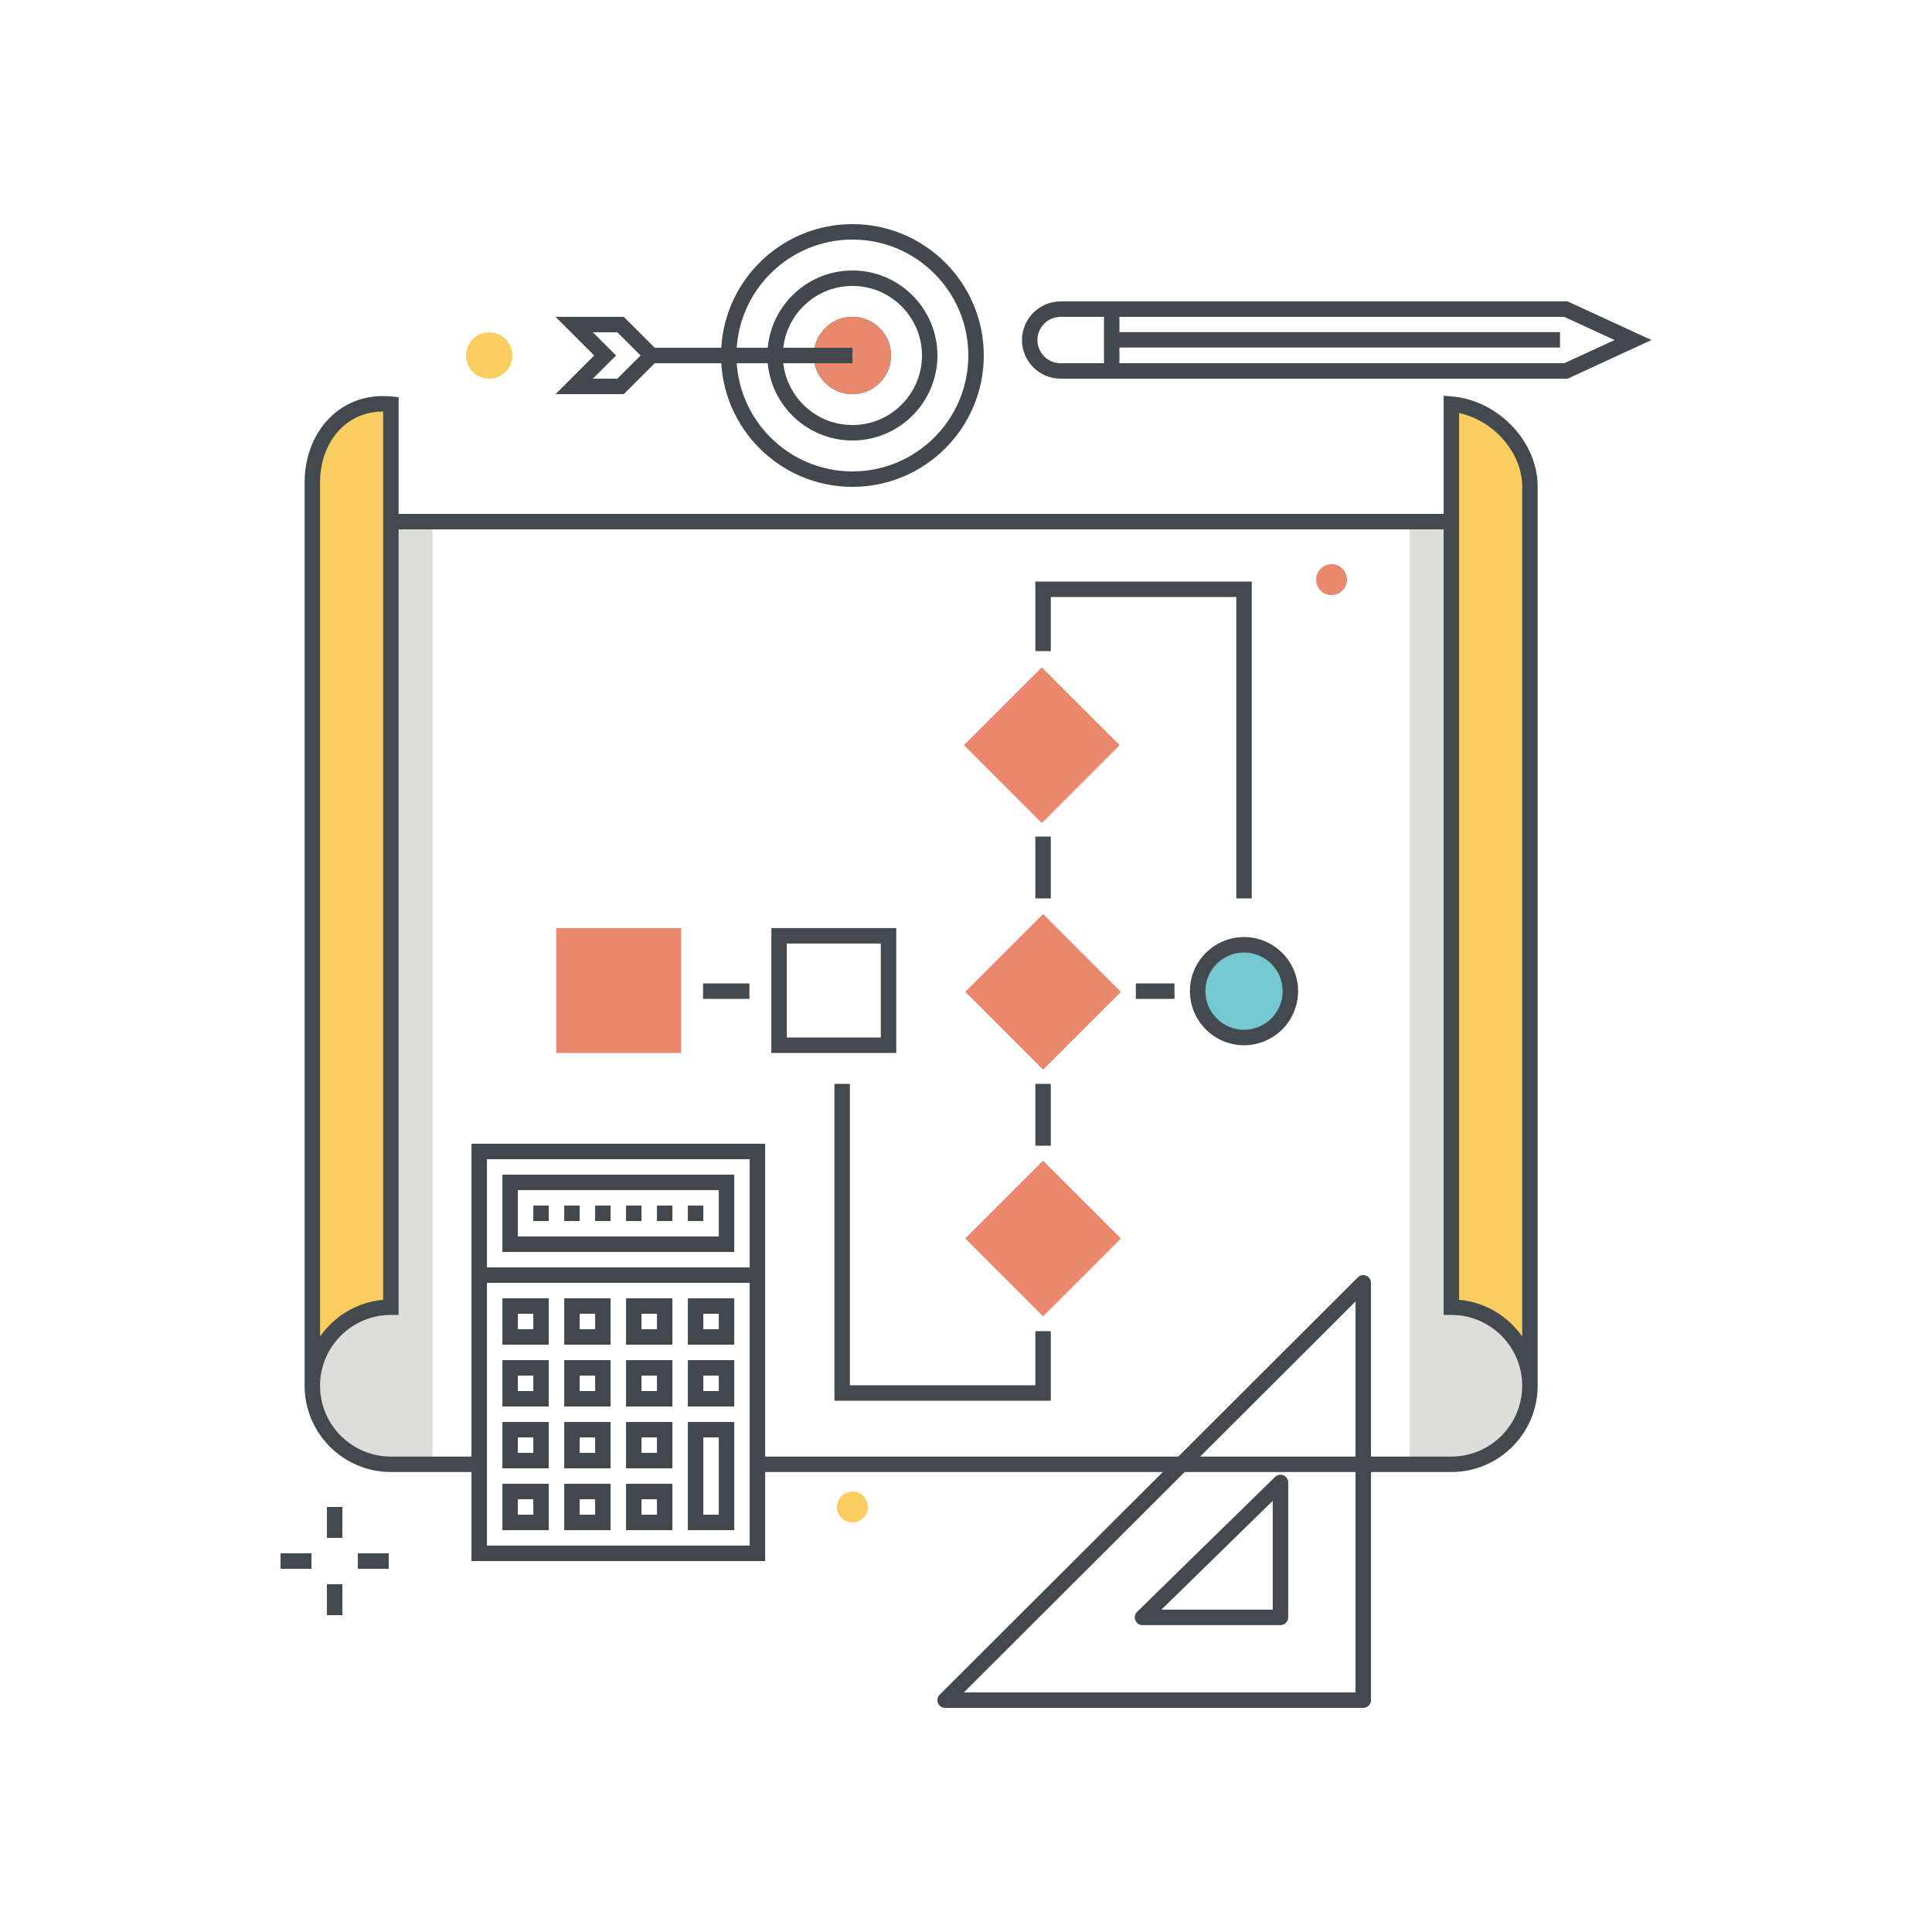 <svg xmlns="http://www.w3.org/2000/svg" width="250" height="250" viewBox="0 0 250 250">
  <g fill="none" fill-rule="evenodd">
    <path fill="#DDDED9" d="M187.416 67.501L187.806 68.254 187.806 169.15C193.42 169.15 197.971 173.701 197.971 179.315 197.971 184.929 193.42 189.48 187.806 189.48L182.416 189.48 182.416 67.501 187.416 67.501M50.971 67.501L50.58 68.254 50.58 169.15C44.966 169.15 40.416 173.701 40.416 179.315 40.416 184.929 44.966 189.48 50.58 189.48L55.971 189.48 55.971 67.501 50.971 67.501"/>
    <path fill="#FACD60" d="M187.97 52.26C193.669 52.257 198.303 57.47 198.303 63.086L198.303 179.982C198.303 174.699 193.315 169.693 187.97 169.199L187.97 52.26M50.972 52.26C45.273 52.257 39.971 56.803 39.971 62.419L39.971 179.315C39.971 174.032 45.626 169.693 50.972 169.199L50.972 52.26"/>
    <path fill="#434A4F" d="M187.471,68.501 L50.971,68.501 C50.419,68.501 49.971,68.054 49.971,67.501 C49.971,66.948 50.419,66.501 50.971,66.501 L187.471,66.501 C188.024,66.501 188.471,66.948 188.471,67.501 C188.471,68.054 188.024,68.501 187.471,68.501"/>
    <path fill="#42494E" d="M63.009,200.001 L97.009,200.001 L97.009,150.001 L63.009,150.001 L63.009,200.001 Z M61.009,202.001 L99.009,202.001 L99.009,148.001 L61.009,148.001 L61.009,202.001 Z"/>
    <path fill="#42494E" d="M67.009 172.001L69.009 172.001 69.009 170.001 67.009 170.001 67.009 172.001zM65.009 174.001L71.009 174.001 71.009 168.001 65.009 168.001 65.009 174.001zM67.009 180.001L69.009 180.001 69.009 178.001 67.009 178.001 67.009 180.001zM65.009 182.001L71.009 182.001 71.009 176.001 65.009 176.001 65.009 182.001zM67.009 188.001L69.009 188.001 69.009 186.001 67.009 186.001 67.009 188.001zM65.009 190.001L71.009 190.001 71.009 184.001 65.009 184.001 65.009 190.001zM67.009 196.001L69.009 196.001 69.009 194.001 67.009 194.001 67.009 196.001zM65.009 198.001L71.009 198.001 71.009 192.001 65.009 192.001 65.009 198.001zM75.009 172.001L77.009 172.001 77.009 170.001 75.009 170.001 75.009 172.001zM73.009 174.001L79.009 174.001 79.009 168.001 73.009 168.001 73.009 174.001zM75.009 180.001L77.009 180.001 77.009 178.001 75.009 178.001 75.009 180.001zM73.009 182.001L79.009 182.001 79.009 176.001 73.009 176.001 73.009 182.001zM75.009 188.001L77.009 188.001 77.009 186.001 75.009 186.001 75.009 188.001zM73.009 190.001L79.009 190.001 79.009 184.001 73.009 184.001 73.009 190.001zM75.009 196.001L77.009 196.001 77.009 194.001 75.009 194.001 75.009 196.001zM73.009 198.001L79.009 198.001 79.009 192.001 73.009 192.001 73.009 198.001zM83.009 172.001L85.009 172.001 85.009 170.001 83.009 170.001 83.009 172.001zM81.009 174.001L87.009 174.001 87.009 168.001 81.009 168.001 81.009 174.001zM83.009 180.001L85.009 180.001 85.009 178.001 83.009 178.001 83.009 180.001zM81.009 182.001L87.009 182.001 87.009 176.001 81.009 176.001 81.009 182.001zM83.009 188.001L85.009 188.001 85.009 186.001 83.009 186.001 83.009 188.001zM81.009 190.001L87.009 190.001 87.009 184.001 81.009 184.001 81.009 190.001zM83.009 196.001L85.009 196.001 85.009 194.001 83.009 194.001 83.009 196.001zM81.009 198.001L87.009 198.001 87.009 192.001 81.009 192.001 81.009 198.001zM91.009 172.001L93.009 172.001 93.009 170.001 91.009 170.001 91.009 172.001zM89.009 174.001L95.009 174.001 95.009 168.001 89.009 168.001 89.009 174.001zM91.009 180.001L93.009 180.001 93.009 178.001 91.009 178.001 91.009 180.001zM89.009 182.001L95.009 182.001 95.009 176.001 89.009 176.001 89.009 182.001zM91.009 196.001L93.009 196.001 93.009 186.001 91.009 186.001 91.009 196.001zM89.009 198.001L95.009 198.001 95.009 184.001 89.009 184.001 89.009 198.001z"/>
    <polygon fill="#42494E" points="62.009 166.001 98.009 166.001 98.009 164.001 62.009 164.001"/>
    <path fill="#42494E" d="M67.009,160.001 L93.009,160.001 L93.009,154.001 L67.009,154.001 L67.009,160.001 Z M65.009,162.001 L95.009,162.001 L95.009,152.001 L65.009,152.001 L65.009,162.001 Z"/>
    <path fill="#42494E" d="M69.009,158.001 L71.009,158.001 L71.009,156.001 L69.009,156.001 L69.009,158.001 Z M73.009,158.001 L75.009,158.001 L75.009,156.001 L73.009,156.001 L73.009,158.001 Z M77.009,158.001 L79.009,158.001 L79.009,156.001 L77.009,156.001 L77.009,158.001 Z M81.009,158.001 L83.009,158.001 L83.009,156.001 L81.009,156.001 L81.009,158.001 Z M85.009,158.001 L87.009,158.001 L87.009,156.001 L85.009,156.001 L85.009,158.001 Z M89.009,158.001 L91.009,158.001 L91.009,156.001 L89.009,156.001 L89.009,158.001 Z"/>
    <polyline fill="#E9886C" points="143.465 96.43 134.809 105.087 126.152 96.43 134.808 87.773 143.465 96.43"/>
    <path fill="#E9886C" d="M127.566,96.43 L134.809,103.673 L142.051,96.43 L134.808,89.187 L127.566,96.43 Z M134.809,106.501 L124.738,96.43 L134.808,86.359 L144.879,96.43 L134.809,106.501 Z"/>
    <polyline fill="#E9886C" points="143.632 128.347 134.975 137.003 126.318 128.346 134.975 119.69 143.632 128.347"/>
    <path fill="#E9886C" d="M127.733,128.347 L134.975,135.589 L142.218,128.347 L134.975,121.104 L127.733,128.347 Z M134.975,138.417 L124.905,128.347 L134.975,118.275 L145.046,128.347 L134.975,138.417 Z"/>
    <polyline fill="#E9886C" points="143.632 160.263 134.975 168.92 126.318 160.263 134.975 151.606 143.632 160.263"/>
    <path fill="#E9886C" d="M127.733,160.263 L134.975,167.506 L142.218,160.264 L134.975,153.021 L127.733,160.263 Z M134.975,170.334 L124.905,160.263 L134.975,150.192 L145.046,160.264 L134.975,170.334 Z"/>
    <polygon fill="#E9886C" points="72.975 135.255 87.137 135.255 87.137 121.092 72.975 121.092"/>
    <path fill="#E9886C" d="M73.975,134.255 L86.138,134.255 L86.137,122.092 L73.975,122.092 L73.975,134.255 Z M88.138,136.255 L71.975,136.255 L71.975,120.092 L88.137,120.092 L88.138,136.255 Z"/>
    <path fill="#434A4F" d="M101.813,122.092 L101.813,134.255 L113.975,134.254 L113.975,122.092 L101.813,122.092 Z M99.813,136.255 L99.813,120.092 L115.975,120.092 L115.975,136.254 L99.813,136.255 Z"/>
    <path fill="#75C7D0" d="M166.975,128.254 C166.975,131.568 164.289,134.254 160.975,134.254 C157.662,134.254 154.975,131.568 154.975,128.254 C154.975,124.94 157.662,122.254 160.975,122.254 C164.289,122.254 166.975,124.94 166.975,128.254"/>
    <path fill="#434A4F" d="M160.975,123.254 C158.218,123.254 155.975,125.497 155.975,128.254 C155.975,131.011 158.218,133.254 160.975,133.254 C163.732,133.254 165.975,131.011 165.975,128.254 C165.975,125.497 163.732,123.254 160.975,123.254 Z M160.975,135.254 C157.116,135.254 153.975,132.113 153.975,128.254 C153.975,124.395 157.116,121.254 160.975,121.254 C164.834,121.254 167.975,124.395 167.975,128.254 C167.975,132.113 164.834,135.254 160.975,135.254 Z"/>
    <polygon fill="#434A4F" points="90.975 129.254 96.975 129.254 96.975 127.254 90.975 127.254"/>
    <polyline fill="#434A4F" points="135.975 181.254 107.975 181.254 107.975 140.254 109.975 140.254 109.975 179.254 133.975 179.254 133.975 172.254 135.975 172.254 135.975 181.254"/>
    <polyline fill="#434A4F" points="161.975 116.254 159.975 116.254 159.975 77.254 135.975 77.254 135.975 84.254 133.975 84.254 133.975 75.254 161.975 75.254 161.975 116.254"/>
    <polygon fill="#434A4F" points="133.975 148.254 135.975 148.254 135.975 140.254 133.975 140.254"/>
    <polygon fill="#434A4F" points="133.975 116.254 135.975 116.254 135.975 108.254 133.975 108.254"/>
    <polygon fill="#434A4F" points="146.975 129.254 151.976 129.254 151.976 127.254 146.975 127.254"/>
    <path fill="#434A4F" d="M41.415 62.419C41.415 59.536 42.478 56.917 44.33 55.233 45.762 53.932 47.563 53.256 49.581 53.254L49.581 168.194C46.204 168.496 43.255 170.307 41.415 172.945L41.415 62.419zM62.009 188.479L50.581 188.479C45.527 188.479 41.415 184.368 41.415 179.314 41.415 174.262 45.527 170.15 50.581 170.15L51.581 170.15 51.581 51.393 50.675 51.307C47.718 51.018 45.055 51.87 42.985 53.754 40.716 55.815 39.416 58.975 39.416 62.419L39.416 179.314C39.416 185.471 44.424 190.479 50.581 190.479L62.009 190.479 62.009 188.479zM196.971 172.945C195.131 170.307 192.183 168.496 188.806 168.194L188.806 53.451C193.266 54.39 196.971 58.581 196.971 62.946L196.971 172.945zM187.893 51.298L186.806 51.203 186.806 170.15 187.806 170.15C192.86 170.15 196.971 174.262 196.971 179.314 196.971 184.368 192.86 188.479 187.806 188.479L98.009 188.479 98.009 190.479 187.806 190.479C193.962 190.479 198.971 185.471 198.971 179.314L198.971 62.946C198.971 57.153 193.898 51.819 187.893 51.298z"/>
    <polygon fill="#434A4F" points="42.303 199.001 44.303 199.001 44.303 195.001 42.303 195.001"/>
    <polygon fill="#434A4F" points="42.303 209.001 44.303 209.001 44.303 205.001 42.303 205.001"/>
    <polygon fill="#434A4F" points="46.303 203.001 50.303 203.001 50.303 201.001 46.303 201.001"/>
    <polygon fill="#434A4F" points="36.303 203.001 40.303 203.001 40.303 201.001 36.303 201.001"/>
    <path fill="#FACD60" d="M66.303 46.001C66.303 47.658 64.96 49.001 63.303 49.001 61.646 49.001 60.303 47.658 60.303 46.001 60.303 44.344 61.646 43.001 63.303 43.001 64.96 43.001 66.303 44.344 66.303 46.001M112.303 195.001C112.303 196.106 111.408 197.001 110.303 197.001 109.199 197.001 108.303 196.106 108.303 195.001 108.303 193.896 109.199 193.001 110.303 193.001 111.408 193.001 112.303 193.896 112.303 195.001"/>
    <path fill="#434A4F" d="M165.691,176.693 L165.701,176.693 L165.691,176.693 Z M124.721,219 L175.404,219 L175.404,168.411 L124.721,219 Z M176.404,221 L122.303,221 C121.899,221 121.534,220.756 121.379,220.382 C121.224,220.009 121.31,219.578 121.597,219.292 L175.698,165.292 C175.983,165.007 176.412,164.923 176.787,165.076 C177.161,165.231 177.404,165.596 177.404,166 L177.404,220 C177.404,220.553 176.957,221 176.404,221 Z"/>
    <path fill="#434A4F" d="M150.29,208.288 L164.691,208.288 L164.691,194.205 L150.29,208.288 Z M165.691,210.288 L147.836,210.288 C147.43,210.288 147.064,210.042 146.911,209.666 C146.757,209.289 146.846,208.857 147.137,208.573 L164.992,191.113 C165.279,190.832 165.709,190.751 166.079,190.906 C166.45,191.063 166.691,191.426 166.691,191.828 L166.691,209.288 C166.691,209.841 166.244,210.288 165.691,210.288 Z"/>
    <path fill="#E9886C" d="M174.303,75.001 C174.303,76.105 173.408,77.001 172.303,77.001 C171.199,77.001 170.303,76.105 170.303,75.001 C170.303,73.896 171.199,73.001 172.303,73.001 C173.408,73.001 174.303,73.896 174.303,75.001"/>
    <path fill="#42494E" d="M110.302,37 C105.339,37 101.302,41.037 101.302,46 C101.302,50.963 105.339,55 110.302,55 C115.265,55 119.302,50.963 119.302,46 C119.302,41.037 115.265,37 110.302,37 Z M110.302,57 C104.237,57 99.302,52.065 99.302,46 C99.302,39.935 104.237,35 110.302,35 C116.368,35 121.302,39.935 121.302,46 C121.302,52.065 116.368,57 110.302,57 Z M110.302,31 C102.031,31 95.302,37.729 95.302,46 C95.302,54.271 102.031,61 110.302,61 C118.574,61 125.302,54.271 125.302,46 C125.302,37.729 118.574,31 110.302,31 Z M110.302,63 C100.928,63 93.302,55.374 93.302,46 C93.302,36.626 100.928,29 110.302,29 C119.676,29 127.302,36.626 127.302,46 C127.302,55.374 119.676,63 110.302,63 Z"/>
    <path fill="#42494E" d="M110.302,43 C108.648,43 107.302,44.346 107.302,46 C107.302,47.654 108.648,49 110.302,49 C111.957,49 113.302,47.654 113.302,46 C113.302,44.346 111.957,43 110.302,43 Z M110.302,51 C107.545,51 105.302,48.757 105.302,46 C105.302,43.243 107.545,41 110.302,41 C113.059,41 115.302,43.243 115.302,46 C115.302,48.757 113.059,51 110.302,51 Z"/>
    <path fill="#E9886C" d="M110.302,42 C108.093,42 106.302,43.791 106.302,46 C106.302,48.21 108.093,50 110.302,50 C112.511,50 114.302,48.21 114.302,46 C114.302,43.791 112.511,42 110.302,42"/>
    <path fill="#E9886C" d="M110.302,43 C108.648,43 107.302,44.346 107.302,46 C107.302,47.654 108.648,49 110.302,49 C111.957,49 113.302,47.654 113.302,46 C113.302,44.346 111.957,43 110.302,43 Z M110.302,51 C107.545,51 105.302,48.757 105.302,46 C105.302,43.243 107.545,41 110.302,41 C113.059,41 115.302,43.243 115.302,46 C115.302,48.757 113.059,51 110.302,51 Z"/>
    <polygon fill="#42494E" points="83.304 47 110.302 47 110.302 45 83.304 45"/>
    <path fill="#42494E" d="M76.717 49L79.889 49 82.889 46 79.889 43 76.717 43 79.717 46 76.717 49zM80.717 51L71.889 51 76.889 46 71.889 41 80.717 41 85.717 46 80.717 51zM137.244 41.002C135.589 41.002 134.244 42.348 134.244 44.002 134.244 45.656 135.589 47.002 137.244 47.002L202.415 47.002 208.921 44.002 202.415 41.002 137.244 41.002zM202.854 49.002L137.244 49.002C134.487 49.002 132.244 46.759 132.244 44.002 132.244 41.245 134.487 39.002 137.244 39.002L202.854 39.002 213.697 44.002 202.854 49.002z"/>
    <polygon fill="#42494E" points="142.853 48.002 144.853 48.002 144.853 40.403 142.853 40.403"/>
    <polygon fill="#42494E" points="143.853 44.973 201.866 44.973 201.866 42.973 143.853 42.973"/>
  </g>
</svg>
